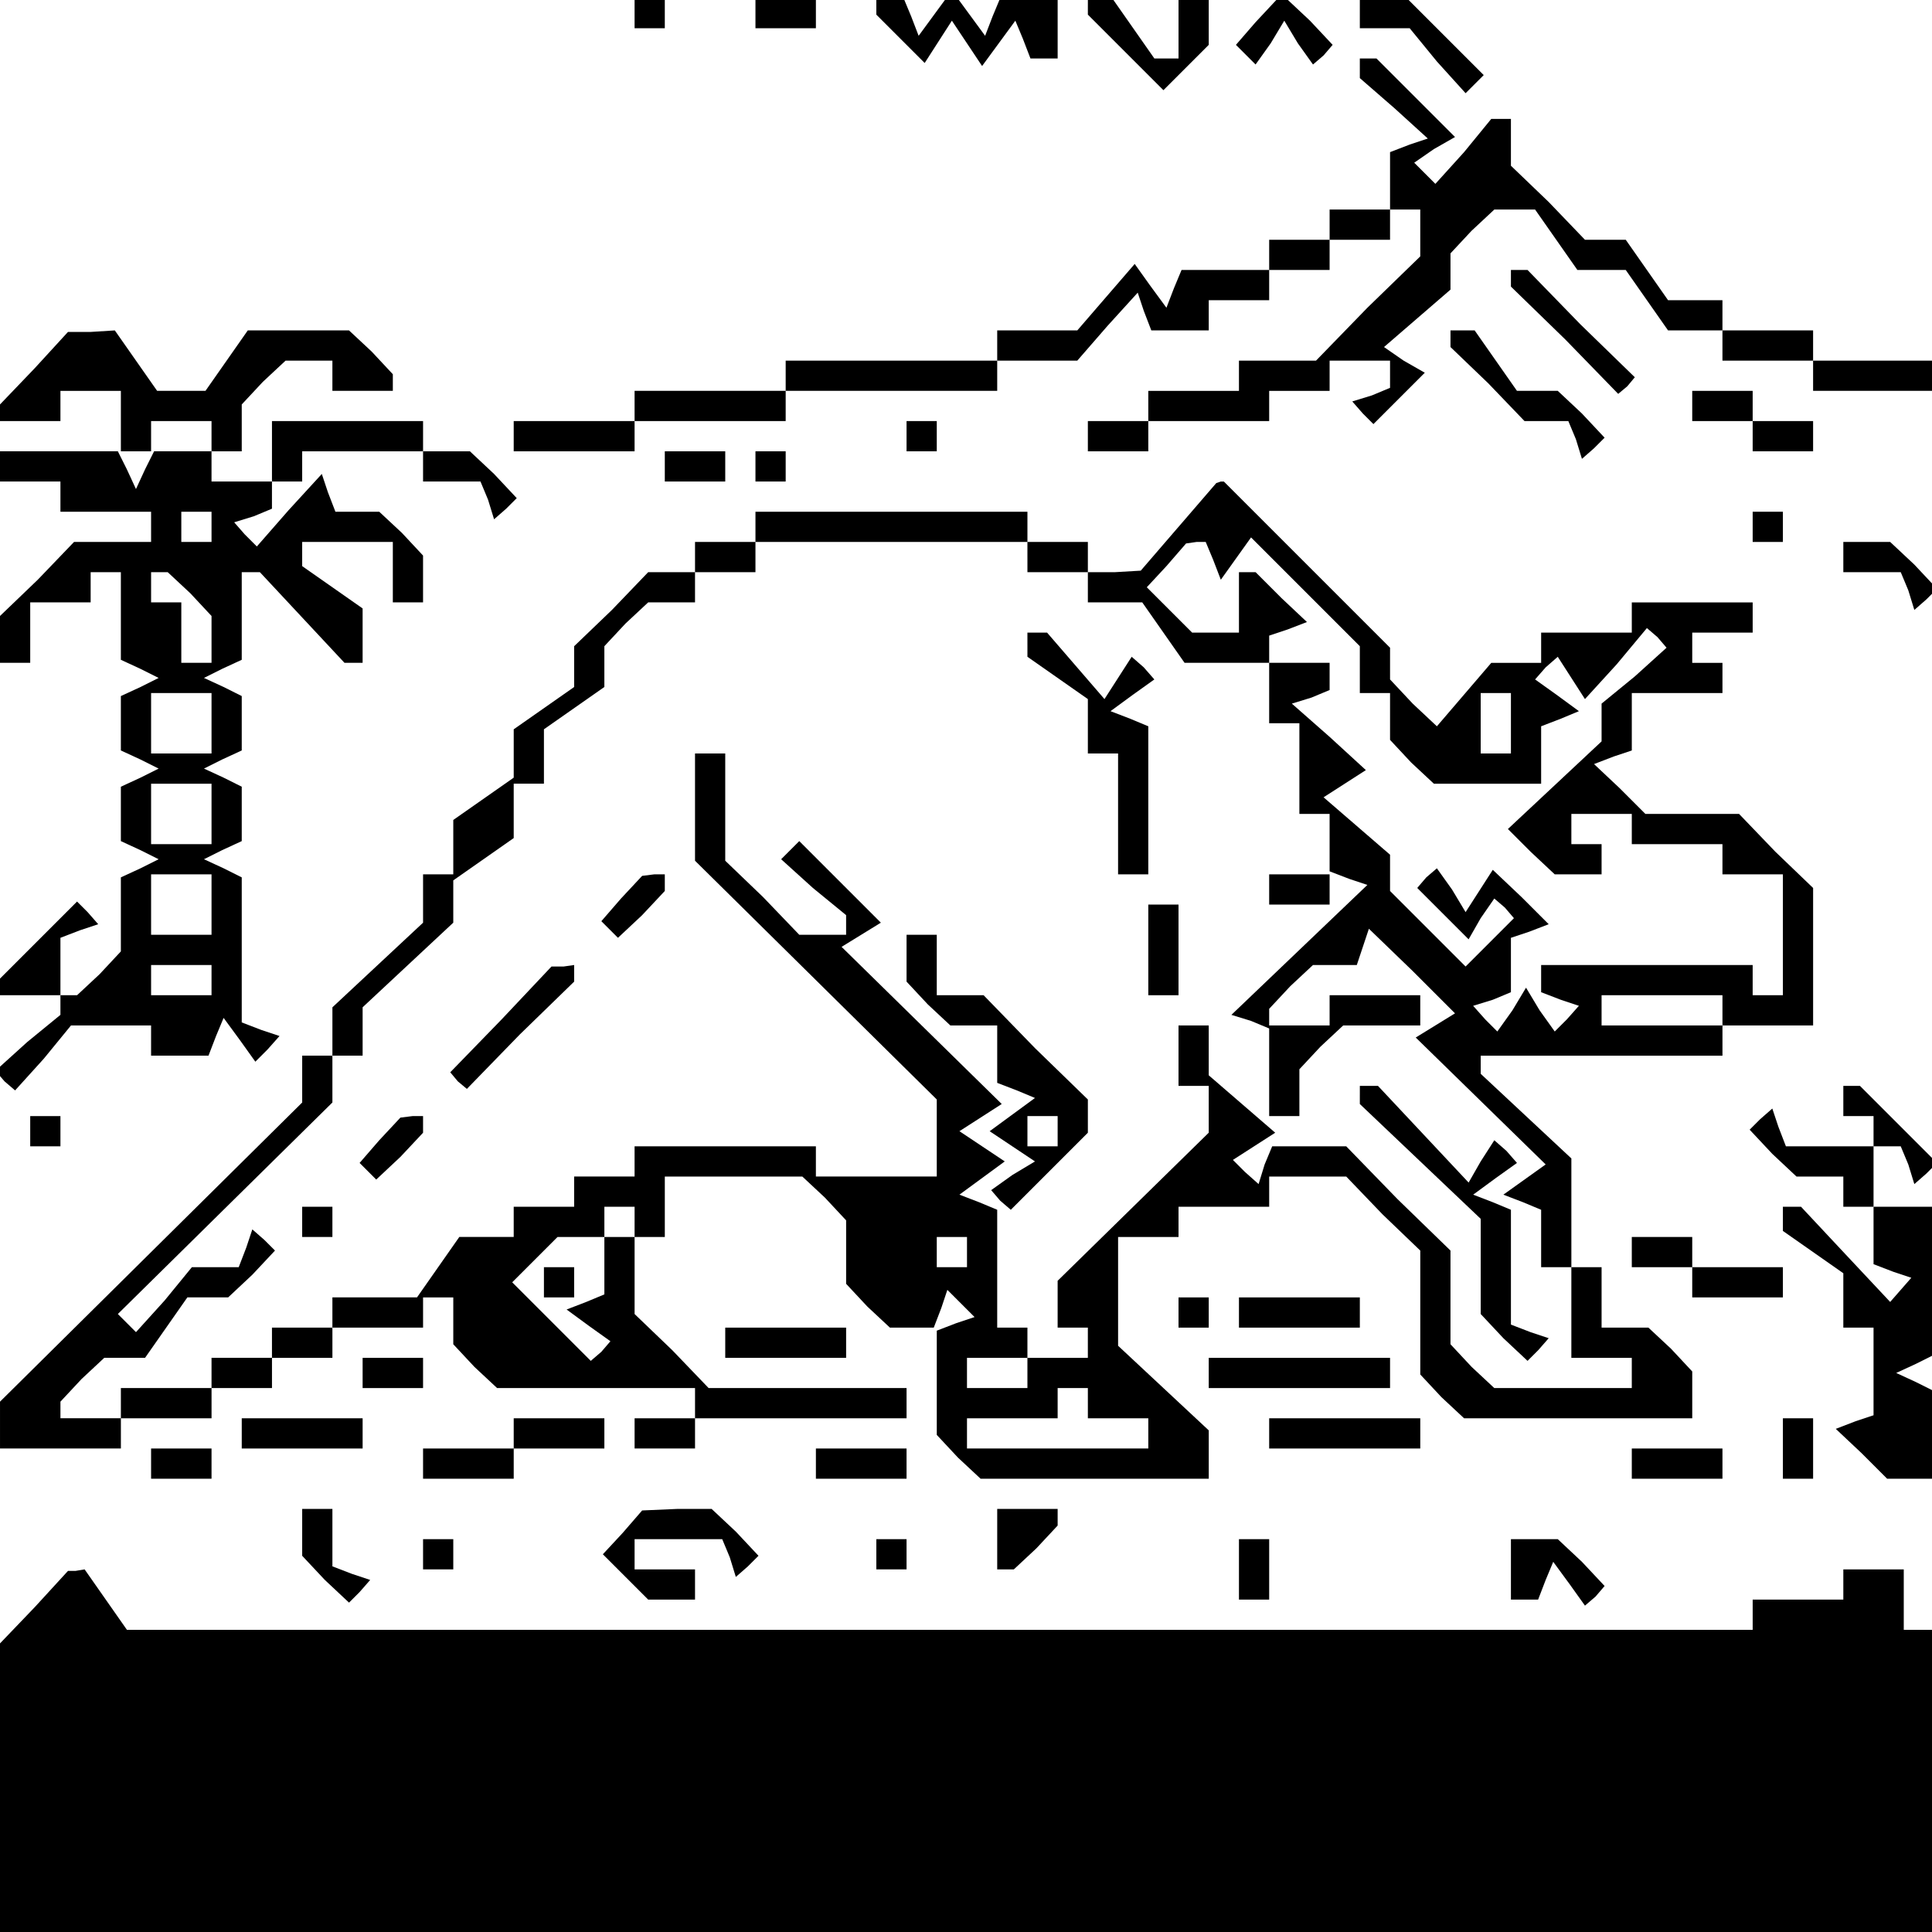 <?xml version="1.0" standalone="no"?>
<!DOCTYPE svg PUBLIC "-//W3C//DTD SVG 20010904//EN"
 "http://www.w3.org/TR/2001/REC-SVG-20010904/DTD/svg10.dtd">
<svg version="1.0" xmlns="http://www.w3.org/2000/svg"
 width="468pt" height="468pt" viewBox="0 0 468 468"
 preserveAspectRatio="xMidYMid meet">
<g transform="translate(0,468) scale(0.366,-0.366)"
fill="#000000" stroke="none">
<path d="M420 1270 l0 -10 10 0 10 0 0 10 0 10 -10 0 -10 0 0 -10z"/>
<path d="M500 1270 l0 -10 20 0 20 0 0 10 0 10 -20 0 -20 0 0 -10z"/>
<path d="M580 1274 l0 -5 16 -16 16 -16 9 14 9 14 10 -15 10 -15 11 15 11 15
5 -12 5 -13 9 0 9 0 0 20 0 20 -19 0 -19 0 -5 -12 -5 -13 -11 15 -11 15 -11
-15 -11 -15 -5 13 -5 12 -9 0 -9 0 0 -6z"/>
<path d="M720 1275 l0 -6 25 -25 25 -25 15 15 15 15 0 15 0 16 -10 0 -10 0 0
-20 0 -20 -8 0 -8 0 -14 20 -14 20 -8 0 -8 0 0 -5z"/>
<path d="M831 1264 l-13 -15 7 -7 6 -6 10 14 9 15 9 -15 10 -14 7 6 6 7 -15
16 -16 15 -3 0 -3 -1 -14 -15z"/>
<path d="M900 1270 l0 -10 16 0 17 0 18 -22 19 -21 6 6 6 6 -25 25 -26 26 -16
0 -15 0 0 -10z"/>
<path d="M900 1234 l0 -7 23 -20 22 -20 -12 -4 -13 -5 0 -19 0 -19 -20 0 -20
0 0 -10 0 -10 -20 0 -20 0 0 -10 0 -10 -29 0 -29 0 -5 -12 -5 -13 -11 15 -10
14 -19 -22 -19 -22 -27 0 -26 0 0 -10 0 -10 -70 0 -70 0 0 -10 0 -10 -50 0
-50 0 0 -10 0 -10 -40 0 -40 0 0 -10 0 -10 40 0 40 0 0 10 0 10 50 0 50 0 0
10 0 10 70 0 70 0 0 10 0 10 26 0 27 0 20 23 20 22 4 -12 5 -13 19 0 19 0 0
10 0 10 20 0 20 0 0 10 0 10 20 0 20 0 0 10 0 10 20 0 20 0 0 10 0 10 10 0 10
0 0 -15 0 -16 -35 -34 -34 -35 -26 0 -25 0 0 -10 0 -10 -30 0 -30 0 0 -10 0
-10 -20 0 -20 0 0 -10 0 -10 20 0 20 0 0 10 0 10 40 0 40 0 0 10 0 10 20 0 20
0 0 10 0 10 20 0 20 0 0 -9 0 -9 -12 -5 -13 -4 7 -8 7 -7 17 17 17 17 -14 8
-13 9 22 19 22 19 0 12 0 12 14 15 15 14 13 0 14 0 14 -20 14 -20 16 0 16 0
14 -20 14 -20 18 0 18 0 0 -10 0 -10 30 0 30 0 0 -10 0 -10 40 0 40 0 0 10 0
10 -40 0 -40 0 0 10 0 10 -30 0 -30 0 0 10 0 10 -18 0 -18 0 -14 20 -14 20
-14 0 -13 0 -24 25 -25 24 0 16 0 15 -6 0 -7 0 -18 -22 -19 -21 -7 7 -7 7 13
9 14 8 -26 26 -26 26 -6 0 -5 0 0 -6z"/>
<path d="M1000 1095 l0 -6 36 -35 35 -36 6 5 5 6 -36 35 -35 36 -6 0 -5 0 0
-5z"/>
<path d="M23 1035 l-23 -24 0 -6 0 -5 20 0 20 0 0 10 0 10 20 0 20 0 0 -20 0
-20 10 0 10 0 0 10 0 10 20 0 20 0 0 -10 0 -10 10 0 10 0 0 16 0 15 14 15 15
14 15 0 16 0 0 -10 0 -10 20 0 20 0 0 6 0 5 -14 15 -15 14 -33 0 -34 0 -14
-20 -14 -20 -16 0 -16 0 -14 20 -14 20 -16 -1 -15 0 -22 -24z"/>
<path d="M960 1055 l0 -6 25 -24 24 -25 15 0 14 0 5 -12 4 -13 8 7 7 7 -15 16
-16 15 -13 0 -14 0 -14 20 -14 20 -8 0 -8 0 0 -5z"/>
<path d="M1120 1010 l0 -10 20 0 20 0 0 -10 0 -10 20 0 20 0 0 10 0 10 -20 0
-20 0 0 10 0 10 -20 0 -20 0 0 -10z"/>
<path d="M180 980 l0 -20 10 0 10 0 0 10 0 10 40 0 40 0 0 -10 0 -10 19 0 19
0 5 -12 4 -13 8 7 7 7 -15 16 -16 15 -15 0 -16 0 0 10 0 10 -50 0 -50 0 0 -20z"/>
<path d="M600 990 l0 -10 10 0 10 0 0 10 0 10 -10 0 -10 0 0 -10z"/>
<path d="M0 970 l0 -10 20 0 20 0 0 -10 0 -10 30 0 30 0 0 -10 0 -10 -25 0
-26 0 -24 -25 -25 -24 0 -16 0 -15 10 0 10 0 0 20 0 20 20 0 20 0 0 10 0 10
10 0 10 0 0 -29 0 -29 13 -6 12 -6 -12 -6 -13 -6 0 -18 0 -18 13 -6 12 -6 -12
-6 -13 -6 0 -18 0 -18 13 -6 12 -6 -12 -6 -13 -6 0 -25 0 -24 -14 -15 -15 -14
-5 0 -6 0 0 19 0 19 13 5 12 4 -7 8 -7 7 -25 -25 -26 -26 0 -6 0 -5 20 0 20 0
0 -6 0 -7 -22 -18 -21 -19 6 -7 7 -6 19 21 18 22 27 0 26 0 0 -10 0 -10 19 0
19 0 5 13 5 12 11 -15 10 -14 8 8 8 9 -12 4 -13 5 0 48 0 48 -12 6 -13 6 12 6
13 6 0 18 0 18 -12 6 -13 6 12 6 13 6 0 18 0 18 -12 6 -13 6 12 6 13 6 0 29 0
29 6 0 6 0 28 -30 28 -30 6 0 6 0 0 18 0 18 -20 14 -20 14 0 8 0 8 30 0 30 0
0 -20 0 -20 10 0 10 0 0 16 0 15 -14 15 -15 14 -14 0 -15 0 -5 13 -4 12 -22
-24 -21 -24 -8 8 -7 8 13 4 12 5 0 9 0 9 -20 0 -20 0 0 10 0 10 -19 0 -19 0
-6 -12 -6 -13 -6 13 -6 12 -39 0 -39 0 0 -10z m140 -40 l0 -10 -10 0 -10 0 0
10 0 10 10 0 10 0 0 -10z m-14 -44 l14 -15 0 -15 0 -16 -10 0 -10 0 0 20 0 20
-10 0 -10 0 0 10 0 10 6 0 5 0 15 -14z m14 -86 l0 -20 -20 0 -20 0 0 20 0 20
20 0 20 0 0 -20z m0 -60 l0 -20 -20 0 -20 0 0 20 0 20 20 0 20 0 0 -20z m0
-60 l0 -20 -20 0 -20 0 0 20 0 20 20 0 20 0 0 -20z m0 -50 l0 -10 -20 0 -20 0
0 10 0 10 20 0 20 0 0 -10z"/>
<path d="M440 970 l0 -10 20 0 20 0 0 10 0 10 -20 0 -20 0 0 -10z"/>
<path d="M500 970 l0 -10 10 0 10 0 0 10 0 10 -10 0 -10 0 0 -10z"/>
<path d="M780 930 l-25 -29 -17 -1 -18 0 0 10 0 10 -20 0 -20 0 0 10 0 10 -90
0 -90 0 0 -10 0 -10 -20 0 -20 0 0 -10 0 -10 -15 0 -16 0 -24 -25 -25 -24 0
-13 0 -14 -20 -14 -20 -14 0 -16 0 -16 -20 -14 -20 -14 0 -18 0 -18 -10 0 -10
0 0 -16 0 -16 -30 -28 -30 -28 0 -16 0 -16 -10 0 -10 0 0 -15 0 -16 -100 -99
-100 -99 0 -16 0 -15 40 0 40 0 0 10 0 10 30 0 30 0 0 10 0 10 20 0 20 0 0 10
0 10 20 0 20 0 0 10 0 10 30 0 30 0 0 10 0 10 10 0 10 0 0 -16 0 -15 14 -15
15 -14 65 0 66 0 0 -10 0 -10 -20 0 -20 0 0 -10 0 -10 20 0 20 0 0 10 0 10 70
0 70 0 0 10 0 10 -65 0 -66 0 -24 25 -25 24 0 26 0 25 10 0 10 0 0 20 0 20 46
0 45 0 15 -14 14 -15 0 -21 0 -21 14 -15 15 -14 14 0 15 0 5 13 4 12 9 -9 9
-9 -12 -4 -13 -5 0 -35 0 -34 14 -15 15 -14 75 0 76 0 0 16 0 16 -30 28 -30
28 0 36 0 36 20 0 20 0 0 10 0 10 30 0 30 0 0 10 0 10 25 0 26 0 24 -25 25
-24 0 -41 0 -41 14 -15 15 -14 75 0 76 0 0 16 0 15 -14 15 -15 14 -15 0 -16 0
0 20 0 20 -10 0 -10 0 0 36 0 36 -30 28 -30 28 0 6 0 6 80 0 80 0 0 10 0 10
30 0 30 0 0 45 0 46 -25 24 -24 25 -31 0 -31 0 -17 17 -17 16 13 5 12 4 0 19
0 19 30 0 30 0 0 10 0 10 -10 0 -10 0 0 10 0 10 20 0 20 0 0 10 0 10 -40 0
-40 0 0 -10 0 -10 -30 0 -30 0 0 -10 0 -10 -16 0 -17 0 -18 -21 -18 -21 -16
15 -15 16 0 11 0 10 -55 55 -55 55 -2 0 -3 -1 -25 -29z m-100 -20 l0 -10 20 0
20 0 0 -10 0 -10 18 0 18 0 14 -20 14 -20 28 0 28 0 0 -20 0 -20 10 0 10 0 0
-30 0 -30 10 0 10 0 0 -19 0 -19 13 -5 12 -4 -45 -43 -45 -43 13 -4 12 -5 0
-29 0 -29 10 0 10 0 0 16 0 15 14 15 15 14 25 0 26 0 0 10 0 10 -30 0 -30 0 0
-10 0 -10 -20 0 -20 0 0 6 0 5 14 15 15 14 14 0 15 0 4 12 4 12 29 -28 28 -28
-13 -8 -13 -8 43 -42 43 -42 -14 -10 -14 -10 13 -5 12 -5 0 -19 0 -19 10 0 10
0 0 -30 0 -30 20 0 20 0 0 -10 0 -10 -46 0 -45 0 -15 14 -14 15 0 31 0 31 -35
34 -34 35 -25 0 -24 0 -5 -12 -4 -13 -9 8 -8 8 14 9 14 9 -22 19 -22 19 0 17
0 16 -10 0 -10 0 0 -20 0 -20 10 0 10 0 0 -16 0 -15 -50 -49 -50 -49 0 -15 0
-16 10 0 10 0 0 -10 0 -10 -20 0 -20 0 0 -10 0 -10 -20 0 -20 0 0 10 0 10 20
0 20 0 0 10 0 10 -10 0 -10 0 0 39 0 39 -12 5 -13 5 15 11 15 11 -15 10 -15
10 14 9 14 9 -53 52 -53 52 13 8 13 8 -27 27 -27 27 -6 -6 -6 -6 21 -19 22
-18 0 -7 0 -6 -15 0 -16 0 -24 25 -25 24 0 36 0 35 -10 0 -10 0 0 -35 0 -36
80 -79 80 -79 0 -26 0 -25 -40 0 -40 0 0 10 0 10 -60 0 -60 0 0 -10 0 -10 -20
0 -20 0 0 -10 0 -10 -20 0 -20 0 0 -10 0 -10 -18 0 -18 0 -14 -20 -14 -20 -28
0 -28 0 0 -10 0 -10 -20 0 -20 0 0 -10 0 -10 -20 0 -20 0 0 -10 0 -10 -30 0
-30 0 0 -10 0 -10 -20 0 -20 0 0 6 0 5 14 15 15 14 13 0 14 0 14 20 14 20 14
0 13 0 16 15 15 16 -7 7 -8 7 -4 -12 -5 -13 -15 0 -16 0 -18 -22 -19 -21 -6 6
-6 6 71 70 71 70 0 16 0 15 10 0 10 0 0 16 0 16 30 28 30 28 0 14 0 14 20 14
20 14 0 18 0 18 10 0 10 0 0 18 0 18 20 14 20 14 0 14 0 13 14 15 15 14 15 0
16 0 0 10 0 10 20 0 20 0 0 10 0 10 90 0 90 0 0 -10z m123 -2 l5 -13 10 14 10
14 36 -36 36 -36 0 -16 0 -15 10 0 10 0 0 -16 0 -15 14 -15 15 -14 35 0 36 0
0 19 0 19 13 5 12 5 -15 11 -14 10 7 8 8 7 9 -14 9 -14 21 23 20 24 7 -6 6 -7
-21 -19 -22 -18 0 -13 0 -12 -31 -29 -31 -29 15 -15 16 -15 15 0 16 0 0 10 0
10 -10 0 -10 0 0 10 0 10 20 0 20 0 0 -10 0 -10 30 0 30 0 0 -10 0 -10 20 0
20 0 0 -40 0 -40 -10 0 -10 0 0 10 0 10 -70 0 -70 0 0 -9 0 -9 13 -5 12 -4 -8
-9 -8 -8 -10 14 -9 15 -9 -15 -10 -14 -8 8 -8 9 13 4 12 5 0 18 0 18 12 4 13
5 -18 18 -19 18 -9 -14 -9 -14 -9 15 -10 14 -7 -6 -6 -7 17 -17 17 -17 8 14 9
13 7 -6 6 -7 -16 -16 -16 -16 -25 25 -25 25 0 12 0 12 -22 19 -22 19 14 9 14
9 -24 22 -25 22 13 4 12 5 0 9 0 9 -20 0 -20 0 0 9 0 9 12 4 13 5 -17 16 -17
17 -5 0 -6 0 0 -20 0 -20 -16 0 -15 0 -15 15 -15 15 13 14 13 15 7 1 6 0 5
-12z m197 -108 l0 -20 -10 0 -10 0 0 20 0 20 10 0 10 0 0 -20z m140 -190 l0
-10 -40 0 -40 0 0 10 0 10 40 0 40 0 0 -10z m-720 -140 l0 -10 -10 0 -10 0 0
-19 0 -19 -12 -5 -13 -5 15 -11 14 -10 -6 -7 -7 -6 -26 26 -26 26 15 15 15 15
15 0 16 0 0 10 0 10 10 0 10 0 0 -10z m220 -20 l0 -10 -10 0 -10 0 0 10 0 10
10 0 10 0 0 -10z m80 -100 l0 -10 20 0 20 0 0 -10 0 -10 -60 0 -60 0 0 10 0
10 30 0 30 0 0 10 0 10 10 0 10 0 0 -10z"/>
<path d="M680 852 l0 -8 20 -14 20 -14 0 -18 0 -18 10 0 10 0 0 -40 0 -40 10
0 10 0 0 49 0 49 -12 5 -13 5 15 11 14 10 -7 8 -8 7 -9 -14 -9 -14 -19 22 -19
22 -7 0 -6 0 0 -8z"/>
<path d="M411 684 l-13 -15 6 -6 5 -5 16 15 15 16 0 5 0 6 -7 0 -8 -1 -14 -15z"/>
<path d="M840 690 l0 -10 20 0 20 0 0 10 0 10 -20 0 -20 0 0 -10z"/>
<path d="M760 650 l0 -30 10 0 10 0 0 30 0 30 -10 0 -10 0 0 -30z"/>
<path d="M600 644 l0 -15 14 -15 15 -14 15 0 16 0 0 -19 0 -19 13 -5 12 -5
-15 -11 -15 -11 15 -10 15 -10 -15 -9 -14 -10 6 -7 7 -6 25 25 26 26 0 11 0
11 -35 34 -34 35 -16 0 -15 0 0 20 0 20 -10 0 -10 0 0 -16z m100 -114 l0 -10
-10 0 -10 0 0 10 0 10 10 0 10 0 0 -10z"/>
<path d="M332 604 l-34 -35 5 -6 6 -5 35 36 36 35 0 6 0 5 -7 -1 -8 0 -33 -35z"/>
<path d="M900 554 l0 -6 40 -38 40 -38 0 -32 0 -31 15 -16 16 -15 7 7 7 8 -12
4 -13 5 0 38 0 38 -12 5 -13 5 15 11 14 10 -7 8 -8 7 -9 -14 -8 -14 -30 32
-30 32 -6 0 -6 0 0 -6z"/>
<path d="M251 524 l-13 -15 6 -6 5 -5 16 15 15 16 0 5 0 6 -7 0 -8 -1 -14 -15z"/>
<path d="M200 470 l0 -10 10 0 10 0 0 10 0 10 -10 0 -10 0 0 -10z"/>
<path d="M360 430 l0 -10 10 0 10 0 0 10 0 10 -10 0 -10 0 0 -10z"/>
<path d="M1160 930 l0 -10 10 0 10 0 0 10 0 10 -10 0 -10 0 0 -10z"/>
<path d="M1220 910 l0 -10 19 0 19 0 5 -12 4 -13 8 7 7 7 -15 16 -16 15 -15 0
-16 0 0 -10z"/>
<path d="M1220 550 l0 -10 10 0 10 0 0 -10 0 -10 -29 0 -29 0 -5 13 -4 12 -8
-7 -7 -7 15 -16 16 -15 15 0 16 0 0 -10 0 -10 10 0 10 0 0 20 0 20 9 0 9 0 5
-12 4 -13 8 7 7 7 -25 25 -26 26 -6 0 -5 0 0 -10z"/>
<path d="M20 530 l0 -10 10 0 10 0 0 10 0 10 -10 0 -10 0 0 -10z"/>
<path d="M1180 472 l0 -8 20 -14 20 -14 0 -18 0 -18 10 0 10 0 0 -29 0 -29
-12 -4 -13 -5 17 -16 17 -17 15 0 16 0 0 29 0 29 -12 6 -13 6 13 6 12 6 0 49
0 49 -20 0 -20 0 0 -19 0 -19 13 -5 12 -4 -7 -8 -7 -8 -30 32 -29 31 -6 0 -6
0 0 -8z"/>
<path d="M1080 450 l0 -10 20 0 20 0 0 -10 0 -10 30 0 30 0 0 10 0 10 -30 0
-30 0 0 10 0 10 -20 0 -20 0 0 -10z"/>
<path d="M780 410 l0 -10 10 0 10 0 0 10 0 10 -10 0 -10 0 0 -10z"/>
<path d="M820 410 l0 -10 40 0 40 0 0 10 0 10 -40 0 -40 0 0 -10z"/>
<path d="M480 390 l0 -10 40 0 40 0 0 10 0 10 -40 0 -40 0 0 -10z"/>
<path d="M240 370 l0 -10 20 0 20 0 0 10 0 10 -20 0 -20 0 0 -10z"/>
<path d="M800 370 l0 -10 60 0 60 0 0 10 0 10 -60 0 -60 0 0 -10z"/>
<path d="M160 330 l0 -10 40 0 40 0 0 10 0 10 -40 0 -40 0 0 -10z"/>
<path d="M340 330 l0 -10 -30 0 -30 0 0 -10 0 -10 30 0 30 0 0 10 0 10 30 0
30 0 0 10 0 10 -30 0 -30 0 0 -10z"/>
<path d="M840 330 l0 -10 50 0 50 0 0 10 0 10 -50 0 -50 0 0 -10z"/>
<path d="M1180 320 l0 -20 10 0 10 0 0 20 0 20 -10 0 -10 0 0 -20z"/>
<path d="M100 310 l0 -10 20 0 20 0 0 10 0 10 -20 0 -20 0 0 -10z"/>
<path d="M540 310 l0 -10 30 0 30 0 0 10 0 10 -30 0 -30 0 0 -10z"/>
<path d="M1080 310 l0 -10 30 0 30 0 0 10 0 10 -30 0 -30 0 0 -10z"/>
<path d="M200 264 l0 -15 15 -16 16 -15 7 7 7 8 -12 4 -13 5 0 19 0 19 -10 0
-10 0 0 -16z"/>
<path d="M412 264 l-13 -14 15 -15 15 -15 15 0 16 0 0 10 0 10 -20 0 -20 0 0
10 0 10 29 0 29 0 5 -12 4 -13 8 7 7 7 -15 16 -16 15 -23 0 -23 -1 -13 -15z"/>
<path d="M660 260 l0 -20 6 0 5 0 15 14 14 15 0 5 0 6 -20 0 -20 0 0 -20z"/>
<path d="M280 250 l0 -10 10 0 10 0 0 10 0 10 -10 0 -10 0 0 -10z"/>
<path d="M580 250 l0 -10 10 0 10 0 0 10 0 10 -10 0 -10 0 0 -10z"/>
<path d="M820 240 l0 -20 10 0 10 0 0 20 0 20 -10 0 -10 0 0 -20z"/>
<path d="M1000 240 l0 -20 9 0 9 0 5 13 5 12 11 -15 10 -14 7 6 6 7 -15 16
-16 15 -15 0 -16 0 0 -20z"/>
<path d="M23 215 l-23 -24 0 -96 0 -95 640 0 640 0 0 100 0 100 -10 0 -10 0 0
20 0 20 -20 0 -20 0 0 -10 0 -10 -30 0 -30 0 0 -10 0 -10 -538 0 -538 0 -14
20 -14 20 -6 -1 -5 0 -22 -24z"/>
</g>
</svg>
